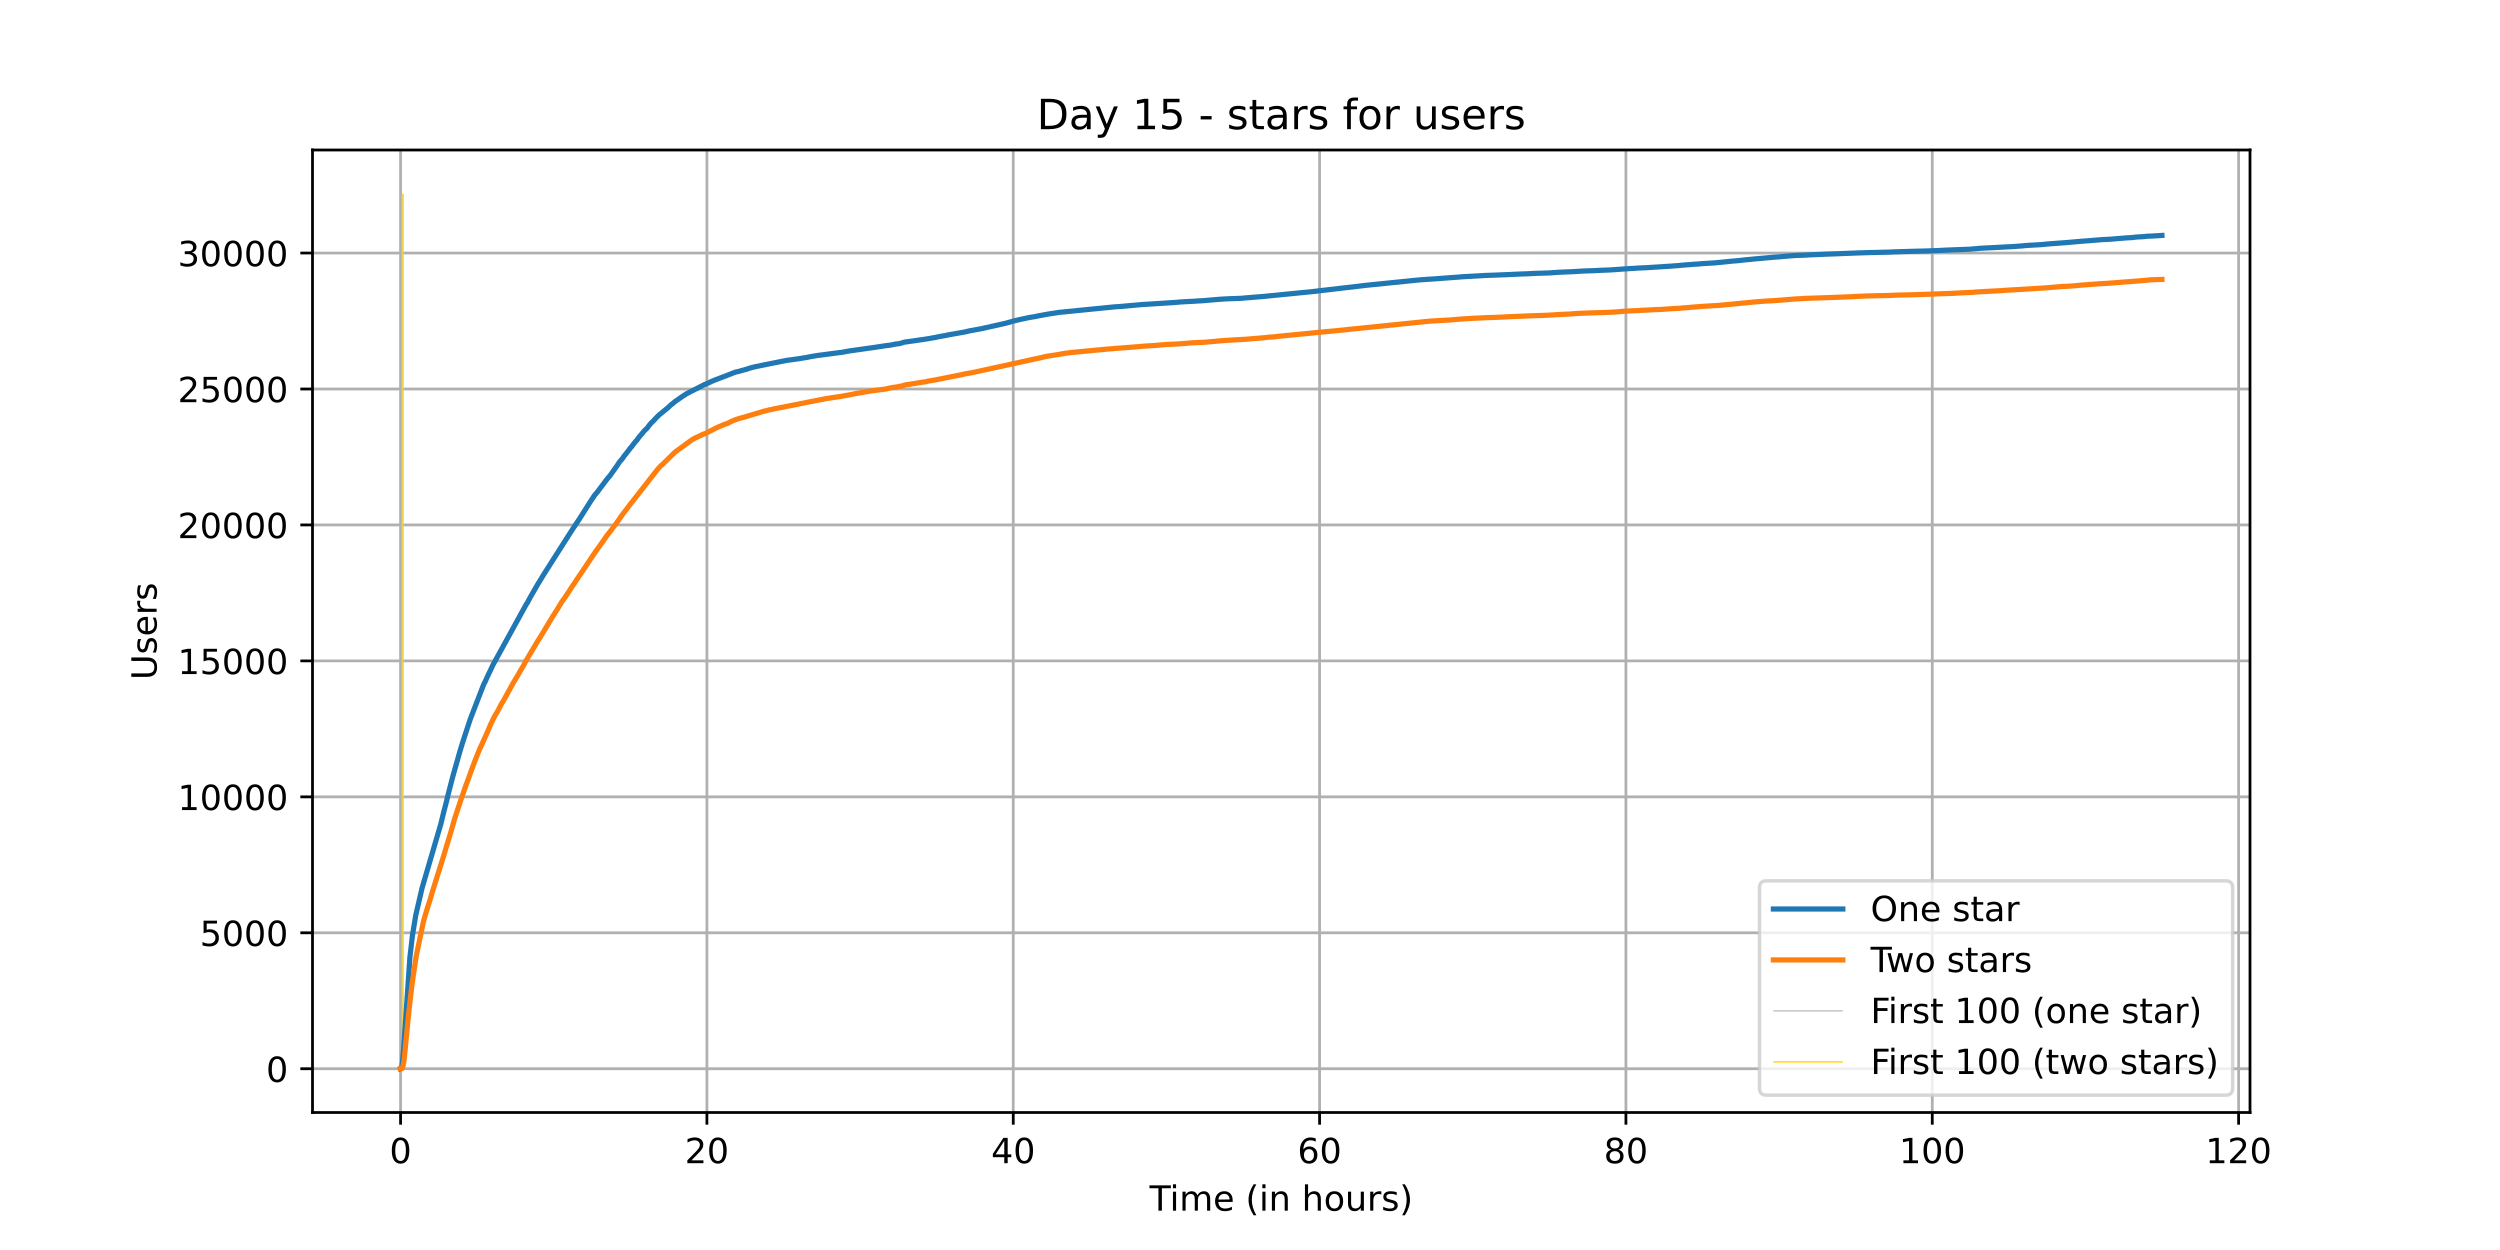 <?xml version="1.0" encoding="utf-8" standalone="no"?>
<!DOCTYPE svg PUBLIC "-//W3C//DTD SVG 1.1//EN"
  "http://www.w3.org/Graphics/SVG/1.1/DTD/svg11.dtd">
<!-- Created with matplotlib (https://matplotlib.org/) -->
<svg height="360pt" version="1.1" viewBox="0 0 720 360" width="720pt" xmlns="http://www.w3.org/2000/svg" xmlns:xlink="http://www.w3.org/1999/xlink">
 <defs>
  <style type="text/css">*{stroke-linecap:butt;stroke-linejoin:round;}</style>
 </defs>
 <g id="figure_1">
  <g id="patch_1">
   <path d="M 0 360 
L 720 360 
L 720 0 
L 0 0 
z
" style="fill:#ffffff;"/>
  </g>
  <g id="axes_1">
   <g id="patch_2">
    <path d="M 90 320.4 
L 648 320.4 
L 648 43.2 
L 90 43.2 
z
" style="fill:#ffffff;"/>
   </g>
   <g id="matplotlib.axis_1">
    <g id="xtick_1">
     <g id="line2d_1">
      <path clip-path="url(#pdad5cabdf6)" d="M 115.364 320.4 
L 115.364 43.2 
" style="fill:none;stroke:#b0b0b0;stroke-linecap:square;stroke-width:0.8;"/>
     </g>
     <g id="line2d_2">
      <defs>
       <path d="M 0 0 
L 0 3.5 
" id="m65b9ed456b" style="stroke:#000000;stroke-width:0.8;"/>
      </defs>
      <g>
       <use style="stroke:#000000;stroke-width:0.8;" x="115.364" xlink:href="#m65b9ed456b" y="320.4"/>
      </g>
     </g>
     <g id="text_1">
      <!-- 0 -->
      <g transform="translate(112.182 334.998)scale(0.1 -0.1)">
       <defs>
        <path d="M 31.781 66.406 
Q 24.172 66.406 20.328 58.906 
Q 16.5 51.422 16.5 36.375 
Q 16.5 21.391 20.328 13.891 
Q 24.172 6.391 31.781 6.391 
Q 39.453 6.391 43.281 13.891 
Q 47.125 21.391 47.125 36.375 
Q 47.125 51.422 43.281 58.906 
Q 39.453 66.406 31.781 66.406 
z
M 31.781 74.219 
Q 44.047 74.219 50.516 64.516 
Q 56.984 54.828 56.984 36.375 
Q 56.984 17.969 50.516 8.266 
Q 44.047 -1.422 31.781 -1.422 
Q 19.531 -1.422 13.062 8.266 
Q 6.594 17.969 6.594 36.375 
Q 6.594 54.828 13.062 64.516 
Q 19.531 74.219 31.781 74.219 
z
" id="DejaVuSans-48"/>
       </defs>
       <use xlink:href="#DejaVuSans-48"/>
      </g>
     </g>
    </g>
    <g id="xtick_2">
     <g id="line2d_3">
      <path clip-path="url(#pdad5cabdf6)" d="M 203.589 320.4 
L 203.589 43.2 
" style="fill:none;stroke:#b0b0b0;stroke-linecap:square;stroke-width:0.8;"/>
     </g>
     <g id="line2d_4">
      <g>
       <use style="stroke:#000000;stroke-width:0.8;" x="203.589" xlink:href="#m65b9ed456b" y="320.4"/>
      </g>
     </g>
     <g id="text_2">
      <!-- 20 -->
      <g transform="translate(197.227 334.998)scale(0.1 -0.1)">
       <defs>
        <path d="M 19.188 8.297 
L 53.609 8.297 
L 53.609 0 
L 7.328 0 
L 7.328 8.297 
Q 12.938 14.109 22.625 23.891 
Q 32.328 33.688 34.812 36.531 
Q 39.547 41.844 41.422 45.531 
Q 43.312 49.219 43.312 52.781 
Q 43.312 58.594 39.234 62.25 
Q 35.156 65.922 28.609 65.922 
Q 23.969 65.922 18.812 64.312 
Q 13.672 62.703 7.812 59.422 
L 7.812 69.391 
Q 13.766 71.781 18.938 73 
Q 24.125 74.219 28.422 74.219 
Q 39.75 74.219 46.484 68.547 
Q 53.219 62.891 53.219 53.422 
Q 53.219 48.922 51.531 44.891 
Q 49.859 40.875 45.406 35.406 
Q 44.188 33.984 37.641 27.219 
Q 31.109 20.453 19.188 8.297 
z
" id="DejaVuSans-50"/>
       </defs>
       <use xlink:href="#DejaVuSans-50"/>
       <use x="63.623" xlink:href="#DejaVuSans-48"/>
      </g>
     </g>
    </g>
    <g id="xtick_3">
     <g id="line2d_5">
      <path clip-path="url(#pdad5cabdf6)" d="M 291.815 320.4 
L 291.815 43.2 
" style="fill:none;stroke:#b0b0b0;stroke-linecap:square;stroke-width:0.8;"/>
     </g>
     <g id="line2d_6">
      <g>
       <use style="stroke:#000000;stroke-width:0.8;" x="291.815" xlink:href="#m65b9ed456b" y="320.4"/>
      </g>
     </g>
     <g id="text_3">
      <!-- 40 -->
      <g transform="translate(285.452 334.998)scale(0.1 -0.1)">
       <defs>
        <path d="M 37.797 64.312 
L 12.891 25.391 
L 37.797 25.391 
z
M 35.203 72.906 
L 47.609 72.906 
L 47.609 25.391 
L 58.016 25.391 
L 58.016 17.188 
L 47.609 17.188 
L 47.609 0 
L 37.797 0 
L 37.797 17.188 
L 4.891 17.188 
L 4.891 26.703 
z
" id="DejaVuSans-52"/>
       </defs>
       <use xlink:href="#DejaVuSans-52"/>
       <use x="63.623" xlink:href="#DejaVuSans-48"/>
      </g>
     </g>
    </g>
    <g id="xtick_4">
     <g id="line2d_7">
      <path clip-path="url(#pdad5cabdf6)" d="M 380.04 320.4 
L 380.04 43.2 
" style="fill:none;stroke:#b0b0b0;stroke-linecap:square;stroke-width:0.8;"/>
     </g>
     <g id="line2d_8">
      <g>
       <use style="stroke:#000000;stroke-width:0.8;" x="380.04" xlink:href="#m65b9ed456b" y="320.4"/>
      </g>
     </g>
     <g id="text_4">
      <!-- 60 -->
      <g transform="translate(373.678 334.998)scale(0.1 -0.1)">
       <defs>
        <path d="M 33.016 40.375 
Q 26.375 40.375 22.484 35.828 
Q 18.609 31.297 18.609 23.391 
Q 18.609 15.531 22.484 10.953 
Q 26.375 6.391 33.016 6.391 
Q 39.656 6.391 43.531 10.953 
Q 47.406 15.531 47.406 23.391 
Q 47.406 31.297 43.531 35.828 
Q 39.656 40.375 33.016 40.375 
z
M 52.594 71.297 
L 52.594 62.312 
Q 48.875 64.062 45.094 64.984 
Q 41.312 65.922 37.594 65.922 
Q 27.828 65.922 22.672 59.328 
Q 17.531 52.734 16.797 39.406 
Q 19.672 43.656 24.016 45.922 
Q 28.375 48.188 33.594 48.188 
Q 44.578 48.188 50.953 41.516 
Q 57.328 34.859 57.328 23.391 
Q 57.328 12.156 50.688 5.359 
Q 44.047 -1.422 33.016 -1.422 
Q 20.359 -1.422 13.672 8.266 
Q 6.984 17.969 6.984 36.375 
Q 6.984 53.656 15.188 63.938 
Q 23.391 74.219 37.203 74.219 
Q 40.922 74.219 44.703 73.484 
Q 48.484 72.75 52.594 71.297 
z
" id="DejaVuSans-54"/>
       </defs>
       <use xlink:href="#DejaVuSans-54"/>
       <use x="63.623" xlink:href="#DejaVuSans-48"/>
      </g>
     </g>
    </g>
    <g id="xtick_5">
     <g id="line2d_9">
      <path clip-path="url(#pdad5cabdf6)" d="M 468.266 320.4 
L 468.266 43.2 
" style="fill:none;stroke:#b0b0b0;stroke-linecap:square;stroke-width:0.8;"/>
     </g>
     <g id="line2d_10">
      <g>
       <use style="stroke:#000000;stroke-width:0.8;" x="468.266" xlink:href="#m65b9ed456b" y="320.4"/>
      </g>
     </g>
     <g id="text_5">
      <!-- 80 -->
      <g transform="translate(461.904 334.998)scale(0.1 -0.1)">
       <defs>
        <path d="M 31.781 34.625 
Q 24.75 34.625 20.719 30.859 
Q 16.703 27.094 16.703 20.516 
Q 16.703 13.922 20.719 10.156 
Q 24.75 6.391 31.781 6.391 
Q 38.812 6.391 42.859 10.172 
Q 46.922 13.969 46.922 20.516 
Q 46.922 27.094 42.891 30.859 
Q 38.875 34.625 31.781 34.625 
z
M 21.922 38.812 
Q 15.578 40.375 12.031 44.719 
Q 8.5 49.078 8.5 55.328 
Q 8.5 64.062 14.719 69.141 
Q 20.953 74.219 31.781 74.219 
Q 42.672 74.219 48.875 69.141 
Q 55.078 64.062 55.078 55.328 
Q 55.078 49.078 51.531 44.719 
Q 48 40.375 41.703 38.812 
Q 48.828 37.156 52.797 32.312 
Q 56.781 27.484 56.781 20.516 
Q 56.781 9.906 50.312 4.234 
Q 43.844 -1.422 31.781 -1.422 
Q 19.734 -1.422 13.25 4.234 
Q 6.781 9.906 6.781 20.516 
Q 6.781 27.484 10.781 32.312 
Q 14.797 37.156 21.922 38.812 
z
M 18.312 54.391 
Q 18.312 48.734 21.844 45.562 
Q 25.391 42.391 31.781 42.391 
Q 38.141 42.391 41.719 45.562 
Q 45.312 48.734 45.312 54.391 
Q 45.312 60.062 41.719 63.234 
Q 38.141 66.406 31.781 66.406 
Q 25.391 66.406 21.844 63.234 
Q 18.312 60.062 18.312 54.391 
z
" id="DejaVuSans-56"/>
       </defs>
       <use xlink:href="#DejaVuSans-56"/>
       <use x="63.623" xlink:href="#DejaVuSans-48"/>
      </g>
     </g>
    </g>
    <g id="xtick_6">
     <g id="line2d_11">
      <path clip-path="url(#pdad5cabdf6)" d="M 556.492 320.4 
L 556.492 43.2 
" style="fill:none;stroke:#b0b0b0;stroke-linecap:square;stroke-width:0.8;"/>
     </g>
     <g id="line2d_12">
      <g>
       <use style="stroke:#000000;stroke-width:0.8;" x="556.492" xlink:href="#m65b9ed456b" y="320.4"/>
      </g>
     </g>
     <g id="text_6">
      <!-- 100 -->
      <g transform="translate(546.948 334.998)scale(0.1 -0.1)">
       <defs>
        <path d="M 12.406 8.297 
L 28.516 8.297 
L 28.516 63.922 
L 10.984 60.406 
L 10.984 69.391 
L 28.422 72.906 
L 38.281 72.906 
L 38.281 8.297 
L 54.391 8.297 
L 54.391 0 
L 12.406 0 
z
" id="DejaVuSans-49"/>
       </defs>
       <use xlink:href="#DejaVuSans-49"/>
       <use x="63.623" xlink:href="#DejaVuSans-48"/>
       <use x="127.246" xlink:href="#DejaVuSans-48"/>
      </g>
     </g>
    </g>
    <g id="xtick_7">
     <g id="line2d_13">
      <path clip-path="url(#pdad5cabdf6)" d="M 644.717 320.4 
L 644.717 43.2 
" style="fill:none;stroke:#b0b0b0;stroke-linecap:square;stroke-width:0.8;"/>
     </g>
     <g id="line2d_14">
      <g>
       <use style="stroke:#000000;stroke-width:0.8;" x="644.717" xlink:href="#m65b9ed456b" y="320.4"/>
      </g>
     </g>
     <g id="text_7">
      <!-- 120 -->
      <g transform="translate(635.174 334.998)scale(0.1 -0.1)">
       <use xlink:href="#DejaVuSans-49"/>
       <use x="63.623" xlink:href="#DejaVuSans-50"/>
       <use x="127.246" xlink:href="#DejaVuSans-48"/>
      </g>
     </g>
    </g>
    <g id="text_8">
     <!-- Time (in hours) -->
     <g transform="translate(331.072 348.677)scale(0.1 -0.1)">
      <defs>
       <path d="M -0.297 72.906 
L 61.375 72.906 
L 61.375 64.594 
L 35.5 64.594 
L 35.5 0 
L 25.594 0 
L 25.594 64.594 
L -0.297 64.594 
z
" id="DejaVuSans-84"/>
       <path d="M 9.422 54.688 
L 18.406 54.688 
L 18.406 0 
L 9.422 0 
z
M 9.422 75.984 
L 18.406 75.984 
L 18.406 64.594 
L 9.422 64.594 
z
" id="DejaVuSans-105"/>
       <path d="M 52 44.188 
Q 55.375 50.25 60.062 53.125 
Q 64.75 56 71.094 56 
Q 79.641 56 84.281 50.016 
Q 88.922 44.047 88.922 33.016 
L 88.922 0 
L 79.891 0 
L 79.891 32.719 
Q 79.891 40.578 77.094 44.375 
Q 74.312 48.188 68.609 48.188 
Q 61.625 48.188 57.562 43.547 
Q 53.516 38.922 53.516 30.906 
L 53.516 0 
L 44.484 0 
L 44.484 32.719 
Q 44.484 40.625 41.703 44.406 
Q 38.922 48.188 33.109 48.188 
Q 26.219 48.188 22.156 43.531 
Q 18.109 38.875 18.109 30.906 
L 18.109 0 
L 9.078 0 
L 9.078 54.688 
L 18.109 54.688 
L 18.109 46.188 
Q 21.188 51.219 25.484 53.609 
Q 29.781 56 35.688 56 
Q 41.656 56 45.828 52.969 
Q 50 49.953 52 44.188 
z
" id="DejaVuSans-109"/>
       <path d="M 56.203 29.594 
L 56.203 25.203 
L 14.891 25.203 
Q 15.484 15.922 20.484 11.062 
Q 25.484 6.203 34.422 6.203 
Q 39.594 6.203 44.453 7.469 
Q 49.312 8.734 54.109 11.281 
L 54.109 2.781 
Q 49.266 0.734 44.188 -0.344 
Q 39.109 -1.422 33.891 -1.422 
Q 20.797 -1.422 13.156 6.188 
Q 5.516 13.812 5.516 26.812 
Q 5.516 40.234 12.766 48.109 
Q 20.016 56 32.328 56 
Q 43.359 56 49.781 48.891 
Q 56.203 41.797 56.203 29.594 
z
M 47.219 32.234 
Q 47.125 39.594 43.094 43.984 
Q 39.062 48.391 32.422 48.391 
Q 24.906 48.391 20.391 44.141 
Q 15.875 39.891 15.188 32.172 
z
" id="DejaVuSans-101"/>
       <path id="DejaVuSans-32"/>
       <path d="M 31 75.875 
Q 24.469 64.656 21.281 53.656 
Q 18.109 42.672 18.109 31.391 
Q 18.109 20.125 21.312 9.062 
Q 24.516 -2 31 -13.188 
L 23.188 -13.188 
Q 15.875 -1.703 12.234 9.375 
Q 8.594 20.453 8.594 31.391 
Q 8.594 42.281 12.203 53.312 
Q 15.828 64.359 23.188 75.875 
z
" id="DejaVuSans-40"/>
       <path d="M 54.891 33.016 
L 54.891 0 
L 45.906 0 
L 45.906 32.719 
Q 45.906 40.484 42.875 44.328 
Q 39.844 48.188 33.797 48.188 
Q 26.516 48.188 22.312 43.547 
Q 18.109 38.922 18.109 30.906 
L 18.109 0 
L 9.078 0 
L 9.078 54.688 
L 18.109 54.688 
L 18.109 46.188 
Q 21.344 51.125 25.703 53.562 
Q 30.078 56 35.797 56 
Q 45.219 56 50.047 50.172 
Q 54.891 44.344 54.891 33.016 
z
" id="DejaVuSans-110"/>
       <path d="M 54.891 33.016 
L 54.891 0 
L 45.906 0 
L 45.906 32.719 
Q 45.906 40.484 42.875 44.328 
Q 39.844 48.188 33.797 48.188 
Q 26.516 48.188 22.312 43.547 
Q 18.109 38.922 18.109 30.906 
L 18.109 0 
L 9.078 0 
L 9.078 75.984 
L 18.109 75.984 
L 18.109 46.188 
Q 21.344 51.125 25.703 53.562 
Q 30.078 56 35.797 56 
Q 45.219 56 50.047 50.172 
Q 54.891 44.344 54.891 33.016 
z
" id="DejaVuSans-104"/>
       <path d="M 30.609 48.391 
Q 23.391 48.391 19.188 42.75 
Q 14.984 37.109 14.984 27.297 
Q 14.984 17.484 19.156 11.844 
Q 23.344 6.203 30.609 6.203 
Q 37.797 6.203 41.984 11.859 
Q 46.188 17.531 46.188 27.297 
Q 46.188 37.016 41.984 42.703 
Q 37.797 48.391 30.609 48.391 
z
M 30.609 56 
Q 42.328 56 49.016 48.375 
Q 55.719 40.766 55.719 27.297 
Q 55.719 13.875 49.016 6.219 
Q 42.328 -1.422 30.609 -1.422 
Q 18.844 -1.422 12.172 6.219 
Q 5.516 13.875 5.516 27.297 
Q 5.516 40.766 12.172 48.375 
Q 18.844 56 30.609 56 
z
" id="DejaVuSans-111"/>
       <path d="M 8.5 21.578 
L 8.5 54.688 
L 17.484 54.688 
L 17.484 21.922 
Q 17.484 14.156 20.5 10.266 
Q 23.531 6.391 29.594 6.391 
Q 36.859 6.391 41.078 11.031 
Q 45.312 15.672 45.312 23.688 
L 45.312 54.688 
L 54.297 54.688 
L 54.297 0 
L 45.312 0 
L 45.312 8.406 
Q 42.047 3.422 37.719 1 
Q 33.406 -1.422 27.688 -1.422 
Q 18.266 -1.422 13.375 4.438 
Q 8.5 10.297 8.5 21.578 
z
M 31.109 56 
z
" id="DejaVuSans-117"/>
       <path d="M 41.109 46.297 
Q 39.594 47.172 37.812 47.578 
Q 36.031 48 33.891 48 
Q 26.266 48 22.188 43.047 
Q 18.109 38.094 18.109 28.812 
L 18.109 0 
L 9.078 0 
L 9.078 54.688 
L 18.109 54.688 
L 18.109 46.188 
Q 20.953 51.172 25.484 53.578 
Q 30.031 56 36.531 56 
Q 37.453 56 38.578 55.875 
Q 39.703 55.766 41.062 55.516 
z
" id="DejaVuSans-114"/>
       <path d="M 44.281 53.078 
L 44.281 44.578 
Q 40.484 46.531 36.375 47.5 
Q 32.281 48.484 27.875 48.484 
Q 21.188 48.484 17.844 46.438 
Q 14.5 44.391 14.5 40.281 
Q 14.5 37.156 16.891 35.375 
Q 19.281 33.594 26.516 31.984 
L 29.594 31.297 
Q 39.156 29.25 43.188 25.516 
Q 47.219 21.781 47.219 15.094 
Q 47.219 7.469 41.188 3.016 
Q 35.156 -1.422 24.609 -1.422 
Q 20.219 -1.422 15.453 -0.562 
Q 10.688 0.297 5.422 2 
L 5.422 11.281 
Q 10.406 8.688 15.234 7.391 
Q 20.062 6.109 24.812 6.109 
Q 31.156 6.109 34.562 8.281 
Q 37.984 10.453 37.984 14.406 
Q 37.984 18.062 35.516 20.016 
Q 33.062 21.969 24.703 23.781 
L 21.578 24.516 
Q 13.234 26.266 9.516 29.906 
Q 5.812 33.547 5.812 39.891 
Q 5.812 47.609 11.281 51.797 
Q 16.75 56 26.812 56 
Q 31.781 56 36.172 55.266 
Q 40.578 54.547 44.281 53.078 
z
" id="DejaVuSans-115"/>
       <path d="M 8.016 75.875 
L 15.828 75.875 
Q 23.141 64.359 26.781 53.312 
Q 30.422 42.281 30.422 31.391 
Q 30.422 20.453 26.781 9.375 
Q 23.141 -1.703 15.828 -13.188 
L 8.016 -13.188 
Q 14.5 -2 17.703 9.062 
Q 20.906 20.125 20.906 31.391 
Q 20.906 42.672 17.703 53.656 
Q 14.5 64.656 8.016 75.875 
z
" id="DejaVuSans-41"/>
      </defs>
      <use xlink:href="#DejaVuSans-84"/>
      <use x="57.959" xlink:href="#DejaVuSans-105"/>
      <use x="85.742" xlink:href="#DejaVuSans-109"/>
      <use x="183.154" xlink:href="#DejaVuSans-101"/>
      <use x="244.678" xlink:href="#DejaVuSans-32"/>
      <use x="276.465" xlink:href="#DejaVuSans-40"/>
      <use x="315.479" xlink:href="#DejaVuSans-105"/>
      <use x="343.262" xlink:href="#DejaVuSans-110"/>
      <use x="406.641" xlink:href="#DejaVuSans-32"/>
      <use x="438.428" xlink:href="#DejaVuSans-104"/>
      <use x="501.807" xlink:href="#DejaVuSans-111"/>
      <use x="562.988" xlink:href="#DejaVuSans-117"/>
      <use x="626.367" xlink:href="#DejaVuSans-114"/>
      <use x="667.48" xlink:href="#DejaVuSans-115"/>
      <use x="719.58" xlink:href="#DejaVuSans-41"/>
     </g>
    </g>
   </g>
   <g id="matplotlib.axis_2">
    <g id="ytick_1">
     <g id="line2d_15">
      <path clip-path="url(#pdad5cabdf6)" d="M 90 307.8 
L 648 307.8 
" style="fill:none;stroke:#b0b0b0;stroke-linecap:square;stroke-width:0.8;"/>
     </g>
     <g id="line2d_16">
      <defs>
       <path d="M 0 0 
L -3.5 0 
" id="mdea1d3a7a8" style="stroke:#000000;stroke-width:0.8;"/>
      </defs>
      <g>
       <use style="stroke:#000000;stroke-width:0.8;" x="90" xlink:href="#mdea1d3a7a8" y="307.8"/>
      </g>
     </g>
     <g id="text_9">
      <!-- 0 -->
      <g transform="translate(76.638 311.599)scale(0.1 -0.1)">
       <use xlink:href="#DejaVuSans-48"/>
      </g>
     </g>
    </g>
    <g id="ytick_2">
     <g id="line2d_17">
      <path clip-path="url(#pdad5cabdf6)" d="M 90 268.646 
L 648 268.646 
" style="fill:none;stroke:#b0b0b0;stroke-linecap:square;stroke-width:0.8;"/>
     </g>
     <g id="line2d_18">
      <g>
       <use style="stroke:#000000;stroke-width:0.8;" x="90" xlink:href="#mdea1d3a7a8" y="268.646"/>
      </g>
     </g>
     <g id="text_10">
      <!-- 5000 -->
      <g transform="translate(57.55 272.445)scale(0.1 -0.1)">
       <defs>
        <path d="M 10.797 72.906 
L 49.516 72.906 
L 49.516 64.594 
L 19.828 64.594 
L 19.828 46.734 
Q 21.969 47.469 24.109 47.828 
Q 26.266 48.188 28.422 48.188 
Q 40.625 48.188 47.75 41.5 
Q 54.891 34.812 54.891 23.391 
Q 54.891 11.625 47.562 5.094 
Q 40.234 -1.422 26.906 -1.422 
Q 22.312 -1.422 17.547 -0.641 
Q 12.797 0.141 7.719 1.703 
L 7.719 11.625 
Q 12.109 9.234 16.797 8.062 
Q 21.484 6.891 26.703 6.891 
Q 35.156 6.891 40.078 11.328 
Q 45.016 15.766 45.016 23.391 
Q 45.016 31 40.078 35.438 
Q 35.156 39.891 26.703 39.891 
Q 22.75 39.891 18.812 39.016 
Q 14.891 38.141 10.797 36.281 
z
" id="DejaVuSans-53"/>
       </defs>
       <use xlink:href="#DejaVuSans-53"/>
       <use x="63.623" xlink:href="#DejaVuSans-48"/>
       <use x="127.246" xlink:href="#DejaVuSans-48"/>
       <use x="190.869" xlink:href="#DejaVuSans-48"/>
      </g>
     </g>
    </g>
    <g id="ytick_3">
     <g id="line2d_19">
      <path clip-path="url(#pdad5cabdf6)" d="M 90 229.491 
L 648 229.491 
" style="fill:none;stroke:#b0b0b0;stroke-linecap:square;stroke-width:0.8;"/>
     </g>
     <g id="line2d_20">
      <g>
       <use style="stroke:#000000;stroke-width:0.8;" x="90" xlink:href="#mdea1d3a7a8" y="229.491"/>
      </g>
     </g>
     <g id="text_11">
      <!-- 10000 -->
      <g transform="translate(51.188 233.291)scale(0.1 -0.1)">
       <use xlink:href="#DejaVuSans-49"/>
       <use x="63.623" xlink:href="#DejaVuSans-48"/>
       <use x="127.246" xlink:href="#DejaVuSans-48"/>
       <use x="190.869" xlink:href="#DejaVuSans-48"/>
       <use x="254.492" xlink:href="#DejaVuSans-48"/>
      </g>
     </g>
    </g>
    <g id="ytick_4">
     <g id="line2d_21">
      <path clip-path="url(#pdad5cabdf6)" d="M 90 190.337 
L 648 190.337 
" style="fill:none;stroke:#b0b0b0;stroke-linecap:square;stroke-width:0.8;"/>
     </g>
     <g id="line2d_22">
      <g>
       <use style="stroke:#000000;stroke-width:0.8;" x="90" xlink:href="#mdea1d3a7a8" y="190.337"/>
      </g>
     </g>
     <g id="text_12">
      <!-- 15000 -->
      <g transform="translate(51.188 194.136)scale(0.1 -0.1)">
       <use xlink:href="#DejaVuSans-49"/>
       <use x="63.623" xlink:href="#DejaVuSans-53"/>
       <use x="127.246" xlink:href="#DejaVuSans-48"/>
       <use x="190.869" xlink:href="#DejaVuSans-48"/>
       <use x="254.492" xlink:href="#DejaVuSans-48"/>
      </g>
     </g>
    </g>
    <g id="ytick_5">
     <g id="line2d_23">
      <path clip-path="url(#pdad5cabdf6)" d="M 90 151.183 
L 648 151.183 
" style="fill:none;stroke:#b0b0b0;stroke-linecap:square;stroke-width:0.8;"/>
     </g>
     <g id="line2d_24">
      <g>
       <use style="stroke:#000000;stroke-width:0.8;" x="90" xlink:href="#mdea1d3a7a8" y="151.183"/>
      </g>
     </g>
     <g id="text_13">
      <!-- 20000 -->
      <g transform="translate(51.188 154.982)scale(0.1 -0.1)">
       <use xlink:href="#DejaVuSans-50"/>
       <use x="63.623" xlink:href="#DejaVuSans-48"/>
       <use x="127.246" xlink:href="#DejaVuSans-48"/>
       <use x="190.869" xlink:href="#DejaVuSans-48"/>
       <use x="254.492" xlink:href="#DejaVuSans-48"/>
      </g>
     </g>
    </g>
    <g id="ytick_6">
     <g id="line2d_25">
      <path clip-path="url(#pdad5cabdf6)" d="M 90 112.029 
L 648 112.029 
" style="fill:none;stroke:#b0b0b0;stroke-linecap:square;stroke-width:0.8;"/>
     </g>
     <g id="line2d_26">
      <g>
       <use style="stroke:#000000;stroke-width:0.8;" x="90" xlink:href="#mdea1d3a7a8" y="112.029"/>
      </g>
     </g>
     <g id="text_14">
      <!-- 25000 -->
      <g transform="translate(51.188 115.828)scale(0.1 -0.1)">
       <use xlink:href="#DejaVuSans-50"/>
       <use x="63.623" xlink:href="#DejaVuSans-53"/>
       <use x="127.246" xlink:href="#DejaVuSans-48"/>
       <use x="190.869" xlink:href="#DejaVuSans-48"/>
       <use x="254.492" xlink:href="#DejaVuSans-48"/>
      </g>
     </g>
    </g>
    <g id="ytick_7">
     <g id="line2d_27">
      <path clip-path="url(#pdad5cabdf6)" d="M 90 72.874 
L 648 72.874 
" style="fill:none;stroke:#b0b0b0;stroke-linecap:square;stroke-width:0.8;"/>
     </g>
     <g id="line2d_28">
      <g>
       <use style="stroke:#000000;stroke-width:0.8;" x="90" xlink:href="#mdea1d3a7a8" y="72.874"/>
      </g>
     </g>
     <g id="text_15">
      <!-- 30000 -->
      <g transform="translate(51.188 76.674)scale(0.1 -0.1)">
       <defs>
        <path d="M 40.578 39.312 
Q 47.656 37.797 51.625 33 
Q 55.609 28.219 55.609 21.188 
Q 55.609 10.406 48.188 4.484 
Q 40.766 -1.422 27.094 -1.422 
Q 22.516 -1.422 17.656 -0.516 
Q 12.797 0.391 7.625 2.203 
L 7.625 11.719 
Q 11.719 9.328 16.594 8.109 
Q 21.484 6.891 26.812 6.891 
Q 36.078 6.891 40.938 10.547 
Q 45.797 14.203 45.797 21.188 
Q 45.797 27.641 41.281 31.266 
Q 36.766 34.906 28.719 34.906 
L 20.219 34.906 
L 20.219 43.016 
L 29.109 43.016 
Q 36.375 43.016 40.234 45.922 
Q 44.094 48.828 44.094 54.297 
Q 44.094 59.906 40.109 62.906 
Q 36.141 65.922 28.719 65.922 
Q 24.656 65.922 20.016 65.031 
Q 15.375 64.156 9.812 62.312 
L 9.812 71.094 
Q 15.438 72.656 20.344 73.438 
Q 25.25 74.219 29.594 74.219 
Q 40.828 74.219 47.359 69.109 
Q 53.906 64.016 53.906 55.328 
Q 53.906 49.266 50.438 45.094 
Q 46.969 40.922 40.578 39.312 
z
" id="DejaVuSans-51"/>
       </defs>
       <use xlink:href="#DejaVuSans-51"/>
       <use x="63.623" xlink:href="#DejaVuSans-48"/>
       <use x="127.246" xlink:href="#DejaVuSans-48"/>
       <use x="190.869" xlink:href="#DejaVuSans-48"/>
       <use x="254.492" xlink:href="#DejaVuSans-48"/>
      </g>
     </g>
    </g>
    <g id="text_16">
     <!-- Users -->
     <g transform="translate(45.108 195.801)rotate(-90)scale(0.1 -0.1)">
      <defs>
       <path d="M 8.688 72.906 
L 18.609 72.906 
L 18.609 28.609 
Q 18.609 16.891 22.844 11.734 
Q 27.094 6.594 36.625 6.594 
Q 46.094 6.594 50.344 11.734 
Q 54.594 16.891 54.594 28.609 
L 54.594 72.906 
L 64.5 72.906 
L 64.5 27.391 
Q 64.5 13.141 57.438 5.859 
Q 50.391 -1.422 36.625 -1.422 
Q 22.797 -1.422 15.734 5.859 
Q 8.688 13.141 8.688 27.391 
z
" id="DejaVuSans-85"/>
      </defs>
      <use xlink:href="#DejaVuSans-85"/>
      <use x="73.193" xlink:href="#DejaVuSans-115"/>
      <use x="125.293" xlink:href="#DejaVuSans-101"/>
      <use x="186.816" xlink:href="#DejaVuSans-114"/>
      <use x="227.93" xlink:href="#DejaVuSans-115"/>
     </g>
    </g>
   </g>
   <g id="LineCollection_1">
    <path clip-path="url(#pdad5cabdf6)" d="M 115.794 307.8 
L 115.794 55.8 
" style="fill:none;stroke:#c0c0c0;stroke-width:0.4;"/>
   </g>
   <g id="LineCollection_2">
    <path clip-path="url(#pdad5cabdf6)" d="M 116.084 307.8 
L 116.084 55.8 
" style="fill:none;stroke:#ffd700;stroke-width:0.4;"/>
   </g>
   <g id="line2d_29">
    <path clip-path="url(#pdad5cabdf6)" d="M 115.364 307.8 
L 115.573 307.737 
L 115.72 307.33 
L 115.938 305.85 
L 116.23 302.271 
L 118.052 275.748 
L 118.78 269.444 
L 119.727 263.642 
L 121.549 255.772 
L 126.948 237.338 
L 127.823 233.759 
L 128.626 230.674 
L 128.991 229.1 
L 130.38 223.728 
L 132.494 216.257 
L 133.298 213.626 
L 135.412 207.197 
L 136.577 204.151 
L 139.346 197.009 
L 139.783 196.21 
L 140.22 195.184 
L 140.949 193.665 
L 141.605 192.287 
L 141.896 191.629 
L 151.514 174.127 
L 151.878 173.61 
L 152.679 172.076 
L 155.084 167.902 
L 155.303 167.596 
L 156.54 165.537 
L 163.608 154.425 
L 164.046 153.744 
L 165.212 151.943 
L 166.887 149.429 
L 170.093 144.37 
L 171.186 142.718 
L 172.133 141.582 
L 173.008 140.4 
L 174.902 137.894 
L 175.632 137.064 
L 177.599 134.276 
L 177.891 133.853 
L 178.401 133.055 
L 178.911 132.491 
L 179.348 131.95 
L 179.494 131.731 
L 179.859 131.183 
L 180.151 130.862 
L 181.681 128.865 
L 181.973 128.599 
L 182.337 128.027 
L 183.212 126.962 
L 183.357 126.868 
L 183.867 126.109 
L 185.617 124.018 
L 186.346 123.336 
L 186.929 122.553 
L 187.294 122.099 
L 187.658 121.7 
L 188.242 121.152 
L 188.897 120.423 
L 189.189 120.118 
L 189.846 119.491 
L 191.812 117.878 
L 192.104 117.628 
L 192.396 117.408 
L 193.125 116.688 
L 193.854 116.124 
L 194.364 115.686 
L 196.477 114.213 
L 196.697 114.065 
L 197.79 113.36 
L 202.964 110.721 
L 203.328 110.58 
L 204.349 110.141 
L 204.86 109.875 
L 205.297 109.695 
L 205.881 109.444 
L 207.994 108.646 
L 208.285 108.528 
L 208.576 108.426 
L 211.711 107.197 
L 212.658 106.986 
L 214.407 106.5 
L 215.208 106.273 
L 216.009 105.991 
L 217.612 105.584 
L 226.501 103.798 
L 230.07 103.313 
L 230.872 103.172 
L 232.62 102.89 
L 233.131 102.765 
L 233.787 102.655 
L 235.608 102.35 
L 236.774 102.209 
L 241.073 101.637 
L 241.437 101.59 
L 242.384 101.481 
L 243.695 101.238 
L 244.57 101.073 
L 248.067 100.588 
L 248.65 100.502 
L 251.928 100.04 
L 252.657 99.922 
L 255.353 99.523 
L 256.373 99.413 
L 257.321 99.217 
L 257.832 99.1 
L 258.779 98.998 
L 259.289 98.896 
L 260.604 98.505 
L 261.114 98.45 
L 264.173 98.019 
L 264.829 97.91 
L 265.704 97.8 
L 267.598 97.495 
L 268.326 97.369 
L 269.711 97.119 
L 270.294 96.978 
L 271.679 96.727 
L 272.043 96.68 
L 273.063 96.461 
L 275.613 96.007 
L 276.123 95.921 
L 276.56 95.834 
L 277.217 95.725 
L 278.311 95.513 
L 279.041 95.318 
L 281.954 94.785 
L 282.538 94.683 
L 289.756 93.07 
L 290.048 92.976 
L 292.599 92.271 
L 293.11 92.177 
L 293.474 92.076 
L 294.421 91.872 
L 295.224 91.715 
L 295.588 91.621 
L 296.463 91.441 
L 298.285 91.144 
L 298.868 91.003 
L 302.075 90.416 
L 304.407 90.063 
L 305.062 89.961 
L 320.95 88.379 
L 322.625 88.27 
L 329.182 87.683 
L 331.151 87.573 
L 333.628 87.416 
L 335.303 87.307 
L 337.856 87.142 
L 339.098 87.048 
L 339.607 86.993 
L 341.94 86.852 
L 343.91 86.758 
L 344.275 86.719 
L 346.314 86.61 
L 351.123 86.203 
L 352.798 86.093 
L 354.475 86.022 
L 357.463 85.913 
L 358.41 85.819 
L 362.198 85.513 
L 363.583 85.404 
L 378.447 83.932 
L 379.177 83.845 
L 379.541 83.791 
L 392.586 82.271 
L 393.169 82.193 
L 408.844 80.603 
L 410.301 80.509 
L 410.81 80.455 
L 412.778 80.345 
L 416.056 80.094 
L 417.441 80 
L 417.878 79.961 
L 419.335 79.852 
L 420.064 79.805 
L 421.303 79.695 
L 423.342 79.585 
L 425.382 79.476 
L 427.714 79.335 
L 430.847 79.225 
L 432.522 79.155 
L 435.291 79.045 
L 436.02 78.998 
L 438.642 78.888 
L 440.027 78.849 
L 441.775 78.74 
L 443.16 78.701 
L 446.365 78.599 
L 447.093 78.544 
L 448.551 78.434 
L 450.372 78.348 
L 453.068 78.239 
L 455.69 78.066 
L 458.969 77.957 
L 460.936 77.855 
L 463.707 77.745 
L 466.694 77.534 
L 468.224 77.432 
L 469.026 77.369 
L 470.92 77.275 
L 471.43 77.213 
L 474.052 77.103 
L 476.53 76.946 
L 478.278 76.837 
L 480.902 76.665 
L 482.431 76.555 
L 483.16 76.508 
L 484.18 76.398 
L 487.97 76.101 
L 489.573 75.999 
L 490.082 75.944 
L 491.759 75.834 
L 493.945 75.701 
L 497.591 75.341 
L 498.611 75.231 
L 499.923 75.122 
L 500.726 75.051 
L 501.745 74.942 
L 502.839 74.816 
L 504.078 74.707 
L 505.1 74.597 
L 510.93 74.073 
L 512.462 73.971 
L 513.484 73.861 
L 517.128 73.571 
L 520.116 73.47 
L 520.845 73.415 
L 523.614 73.305 
L 525.51 73.211 
L 528.715 73.101 
L 530.392 73.031 
L 533.16 72.921 
L 534.762 72.859 
L 538.261 72.749 
L 539.572 72.718 
L 544.091 72.608 
L 545.913 72.522 
L 549.701 72.412 
L 551.085 72.373 
L 555.166 72.271 
L 555.748 72.248 
L 558.445 72.138 
L 560.338 72.044 
L 563.034 71.935 
L 564.637 71.872 
L 567.334 71.77 
L 568.209 71.692 
L 569.374 71.598 
L 569.884 71.535 
L 571.778 71.426 
L 572.435 71.394 
L 574.765 71.285 
L 577.024 71.152 
L 579.282 71.042 
L 582.269 70.831 
L 583.217 70.737 
L 583.654 70.697 
L 585.475 70.588 
L 587.516 70.478 
L 588.682 70.369 
L 589.629 70.275 
L 593.129 70.008 
L 594.731 69.899 
L 599.831 69.452 
L 601.362 69.343 
L 605.369 69.014 
L 607.627 68.904 
L 612.218 68.52 
L 614.039 68.426 
L 614.331 68.379 
L 615.278 68.27 
L 617.464 68.145 
L 618.266 68.035 
L 619.796 67.98 
L 621.545 67.878 
L 622.346 67.816 
L 622.636 67.8 
L 622.636 67.8 
" style="fill:none;stroke:#1f77b4;stroke-linecap:square;stroke-width:1.5;"/>
   </g>
   <g id="line2d_30">
    <path clip-path="url(#pdad5cabdf6)" d="M 115.364 307.8 
L 115.72 307.777 
L 116.012 307.189 
L 116.376 305.341 
L 117.76 291.332 
L 118.634 283.642 
L 119.873 275.341 
L 121.987 265.231 
L 123.152 261.316 
L 123.881 259.084 
L 124.538 256.782 
L 127.751 246.571 
L 128.116 245.325 
L 129.795 239.805 
L 130.891 235.921 
L 132.859 229.985 
L 134.245 225.999 
L 134.828 224.456 
L 135.849 221.621 
L 136.723 219.28 
L 137.888 216.351 
L 138.18 215.678 
L 140.148 211.347 
L 140.803 209.828 
L 141.313 208.614 
L 142.187 206.798 
L 142.696 205.85 
L 143.207 205.036 
L 144.445 202.686 
L 144.956 201.856 
L 147.871 196.586 
L 148.818 194.981 
L 149.4 194.033 
L 149.838 193.211 
L 150.202 192.647 
L 150.639 191.903 
L 150.785 191.676 
L 151.368 190.509 
L 155.084 184.26 
L 155.229 184.104 
L 159.31 177.33 
L 159.528 177.048 
L 159.82 176.539 
L 160.475 175.529 
L 161.422 173.955 
L 161.933 173.141 
L 162.297 172.671 
L 163.682 170.611 
L 164.337 169.578 
L 171.55 158.826 
L 173.008 156.813 
L 173.518 156.077 
L 174.319 154.95 
L 174.611 154.472 
L 175.34 153.548 
L 175.995 152.733 
L 176.287 152.35 
L 176.87 151.543 
L 177.308 150.979 
L 179.276 148.184 
L 180.66 146.383 
L 180.952 145.968 
L 189.189 135.419 
L 189.554 134.981 
L 190.355 134.119 
L 190.647 133.877 
L 190.939 133.618 
L 192.178 132.412 
L 192.396 132.177 
L 192.687 131.896 
L 194.437 130.188 
L 199.248 126.68 
L 199.685 126.437 
L 200.121 126.187 
L 201.652 125.482 
L 202.089 125.239 
L 202.891 124.926 
L 203.256 124.816 
L 204.422 124.19 
L 205.006 123.908 
L 205.297 123.759 
L 206.39 123.18 
L 207.338 122.788 
L 208.285 122.373 
L 209.014 122.091 
L 209.525 121.935 
L 210.472 121.449 
L 210.836 121.277 
L 211.201 121.12 
L 211.419 121.042 
L 211.711 120.901 
L 212.73 120.572 
L 213.022 120.478 
L 213.386 120.376 
L 214.187 120.181 
L 220.09 118.403 
L 220.964 118.207 
L 221.619 118.027 
L 222.275 117.933 
L 223.004 117.73 
L 223.587 117.628 
L 228.759 116.61 
L 229.269 116.524 
L 229.706 116.445 
L 230.508 116.249 
L 236.045 115.169 
L 236.483 115.075 
L 236.92 115.004 
L 237.94 114.785 
L 240.562 114.401 
L 241.291 114.284 
L 242.092 114.174 
L 245.517 113.556 
L 246.391 113.36 
L 247.12 113.235 
L 247.776 113.133 
L 250.835 112.592 
L 255.135 112.029 
L 256.518 111.692 
L 258.488 111.394 
L 258.925 111.285 
L 259.508 111.206 
L 260.166 111.034 
L 260.676 110.854 
L 263.226 110.478 
L 264.027 110.337 
L 265.776 110.063 
L 266.432 109.969 
L 266.797 109.906 
L 267.087 109.797 
L 267.452 109.742 
L 269.273 109.437 
L 277.071 107.886 
L 277.8 107.714 
L 278.166 107.636 
L 279.914 107.338 
L 300.253 102.898 
L 301.491 102.608 
L 303.314 102.326 
L 304.041 102.217 
L 306.738 101.755 
L 307.613 101.661 
L 308.123 101.559 
L 317.453 100.674 
L 318.472 100.572 
L 318.982 100.525 
L 320.44 100.431 
L 321.022 100.353 
L 322.553 100.251 
L 323.354 100.188 
L 326.778 99.922 
L 328.163 99.813 
L 328.672 99.75 
L 331.078 99.593 
L 332.9 99.484 
L 333.846 99.382 
L 335.158 99.28 
L 335.96 99.21 
L 338.44 99.1 
L 341.066 98.928 
L 342.304 98.818 
L 343.108 98.748 
L 345.148 98.638 
L 346.751 98.575 
L 347.917 98.481 
L 348.428 98.426 
L 349.739 98.325 
L 350.686 98.231 
L 351.925 98.121 
L 354.547 97.941 
L 356.588 97.831 
L 358.774 97.706 
L 360.086 97.604 
L 360.523 97.557 
L 361.906 97.455 
L 362.854 97.361 
L 364.166 97.26 
L 365.331 97.111 
L 367.153 97.001 
L 367.809 96.892 
L 377.574 95.944 
L 378.593 95.834 
L 387.336 94.997 
L 388.283 94.887 
L 388.793 94.832 
L 411.685 92.499 
L 413.434 92.389 
L 415.62 92.264 
L 417.66 92.154 
L 418.461 92.083 
L 419.627 91.974 
L 420.428 91.911 
L 422.104 91.802 
L 424.509 91.653 
L 427.059 91.543 
L 427.786 91.496 
L 430.992 91.387 
L 432.522 91.332 
L 434.343 91.222 
L 436.092 91.144 
L 438.933 91.034 
L 440.682 90.956 
L 444.107 90.846 
L 445.564 90.799 
L 447.312 90.69 
L 447.75 90.658 
L 450.008 90.525 
L 452.485 90.423 
L 453.36 90.337 
L 455.108 90.228 
L 456.711 90.165 
L 460.135 90.055 
L 461.375 90.024 
L 464.072 89.922 
L 464.8 89.875 
L 466.256 89.766 
L 467.131 89.687 
L 468.734 89.578 
L 469.39 89.546 
L 471.94 89.437 
L 472.741 89.366 
L 475.219 89.264 
L 475.947 89.21 
L 478.642 89.1 
L 481.63 88.888 
L 483.744 88.779 
L 484.691 88.685 
L 486.22 88.583 
L 486.585 88.544 
L 487.532 88.45 
L 490.81 88.199 
L 492.706 88.09 
L 494.821 87.972 
L 496.061 87.863 
L 505.902 86.907 
L 507.432 86.798 
L 508.307 86.719 
L 510.567 86.61 
L 511.368 86.547 
L 512.974 86.437 
L 517.056 86.101 
L 519.096 85.999 
L 519.898 85.936 
L 523.177 85.827 
L 524.707 85.772 
L 527.768 85.67 
L 528.424 85.639 
L 529.954 85.584 
L 532.796 85.474 
L 534.908 85.357 
L 537.386 85.247 
L 538.771 85.208 
L 543.58 85.106 
L 544.165 85.091 
L 545.985 85.004 
L 550.721 84.895 
L 551.304 84.871 
L 554.946 84.762 
L 556.55 84.699 
L 559.246 84.589 
L 560.703 84.542 
L 563.107 84.456 
L 563.471 84.417 
L 565.512 84.315 
L 566.167 84.284 
L 568.281 84.182 
L 569.228 84.088 
L 571.342 83.979 
L 573.6 83.845 
L 575.858 83.736 
L 578.7 83.532 
L 580.739 83.423 
L 582.853 83.305 
L 584.601 83.195 
L 587.079 83.031 
L 588.973 82.921 
L 593.711 82.522 
L 596.042 82.412 
L 596.772 82.358 
L 598.083 82.248 
L 599.103 82.138 
L 602.309 81.896 
L 603.912 81.786 
L 604.421 81.731 
L 606.535 81.621 
L 609.449 81.41 
L 610.834 81.3 
L 611.343 81.238 
L 613.166 81.128 
L 616.954 80.823 
L 618.12 80.721 
L 619.213 80.596 
L 620.743 80.541 
L 622.636 80.478 
L 622.636 80.478 
" style="fill:none;stroke:#ff7f0e;stroke-linecap:square;stroke-width:1.5;"/>
   </g>
   <g id="patch_3">
    <path d="M 90 320.4 
L 90 43.2 
" style="fill:none;stroke:#000000;stroke-linecap:square;stroke-linejoin:miter;stroke-width:0.8;"/>
   </g>
   <g id="patch_4">
    <path d="M 648 320.4 
L 648 43.2 
" style="fill:none;stroke:#000000;stroke-linecap:square;stroke-linejoin:miter;stroke-width:0.8;"/>
   </g>
   <g id="patch_5">
    <path d="M 90 320.4 
L 648 320.4 
" style="fill:none;stroke:#000000;stroke-linecap:square;stroke-linejoin:miter;stroke-width:0.8;"/>
   </g>
   <g id="patch_6">
    <path d="M 90 43.2 
L 648 43.2 
" style="fill:none;stroke:#000000;stroke-linecap:square;stroke-linejoin:miter;stroke-width:0.8;"/>
   </g>
   <g id="text_17">
    <!-- Day 15 - stars for users -->
    <g transform="translate(298.609 37.2)scale(0.12 -0.12)">
     <defs>
      <path d="M 19.672 64.797 
L 19.672 8.109 
L 31.594 8.109 
Q 46.688 8.109 53.688 14.938 
Q 60.688 21.781 60.688 36.531 
Q 60.688 51.172 53.688 57.984 
Q 46.688 64.797 31.594 64.797 
z
M 9.812 72.906 
L 30.078 72.906 
Q 51.266 72.906 61.172 64.094 
Q 71.094 55.281 71.094 36.531 
Q 71.094 17.672 61.125 8.828 
Q 51.172 0 30.078 0 
L 9.812 0 
z
" id="DejaVuSans-68"/>
      <path d="M 34.281 27.484 
Q 23.391 27.484 19.188 25 
Q 14.984 22.516 14.984 16.5 
Q 14.984 11.719 18.141 8.906 
Q 21.297 6.109 26.703 6.109 
Q 34.188 6.109 38.703 11.406 
Q 43.219 16.703 43.219 25.484 
L 43.219 27.484 
z
M 52.203 31.203 
L 52.203 0 
L 43.219 0 
L 43.219 8.297 
Q 40.141 3.328 35.547 0.953 
Q 30.953 -1.422 24.312 -1.422 
Q 15.922 -1.422 10.953 3.297 
Q 6 8.016 6 15.922 
Q 6 25.141 12.172 29.828 
Q 18.359 34.516 30.609 34.516 
L 43.219 34.516 
L 43.219 35.406 
Q 43.219 41.609 39.141 45 
Q 35.062 48.391 27.688 48.391 
Q 23 48.391 18.547 47.266 
Q 14.109 46.141 10.016 43.891 
L 10.016 52.203 
Q 14.938 54.109 19.578 55.047 
Q 24.219 56 28.609 56 
Q 40.484 56 46.344 49.844 
Q 52.203 43.703 52.203 31.203 
z
" id="DejaVuSans-97"/>
      <path d="M 32.172 -5.078 
Q 28.375 -14.844 24.75 -17.812 
Q 21.141 -20.797 15.094 -20.797 
L 7.906 -20.797 
L 7.906 -13.281 
L 13.188 -13.281 
Q 16.891 -13.281 18.938 -11.516 
Q 21 -9.766 23.484 -3.219 
L 25.094 0.875 
L 2.984 54.688 
L 12.5 54.688 
L 29.594 11.922 
L 46.688 54.688 
L 56.203 54.688 
z
" id="DejaVuSans-121"/>
      <path d="M 4.891 31.391 
L 31.203 31.391 
L 31.203 23.391 
L 4.891 23.391 
z
" id="DejaVuSans-45"/>
      <path d="M 18.312 70.219 
L 18.312 54.688 
L 36.812 54.688 
L 36.812 47.703 
L 18.312 47.703 
L 18.312 18.016 
Q 18.312 11.328 20.141 9.422 
Q 21.969 7.516 27.594 7.516 
L 36.812 7.516 
L 36.812 0 
L 27.594 0 
Q 17.188 0 13.234 3.875 
Q 9.281 7.766 9.281 18.016 
L 9.281 47.703 
L 2.688 47.703 
L 2.688 54.688 
L 9.281 54.688 
L 9.281 70.219 
z
" id="DejaVuSans-116"/>
      <path d="M 37.109 75.984 
L 37.109 68.5 
L 28.516 68.5 
Q 23.688 68.5 21.797 66.547 
Q 19.922 64.594 19.922 59.516 
L 19.922 54.688 
L 34.719 54.688 
L 34.719 47.703 
L 19.922 47.703 
L 19.922 0 
L 10.891 0 
L 10.891 47.703 
L 2.297 47.703 
L 2.297 54.688 
L 10.891 54.688 
L 10.891 58.5 
Q 10.891 67.625 15.141 71.797 
Q 19.391 75.984 28.609 75.984 
z
" id="DejaVuSans-102"/>
     </defs>
     <use xlink:href="#DejaVuSans-68"/>
     <use x="77.002" xlink:href="#DejaVuSans-97"/>
     <use x="138.281" xlink:href="#DejaVuSans-121"/>
     <use x="197.461" xlink:href="#DejaVuSans-32"/>
     <use x="229.248" xlink:href="#DejaVuSans-49"/>
     <use x="292.871" xlink:href="#DejaVuSans-53"/>
     <use x="356.494" xlink:href="#DejaVuSans-32"/>
     <use x="388.281" xlink:href="#DejaVuSans-45"/>
     <use x="424.365" xlink:href="#DejaVuSans-32"/>
     <use x="456.152" xlink:href="#DejaVuSans-115"/>
     <use x="508.252" xlink:href="#DejaVuSans-116"/>
     <use x="547.461" xlink:href="#DejaVuSans-97"/>
     <use x="608.74" xlink:href="#DejaVuSans-114"/>
     <use x="649.854" xlink:href="#DejaVuSans-115"/>
     <use x="701.953" xlink:href="#DejaVuSans-32"/>
     <use x="733.74" xlink:href="#DejaVuSans-102"/>
     <use x="768.945" xlink:href="#DejaVuSans-111"/>
     <use x="830.127" xlink:href="#DejaVuSans-114"/>
     <use x="871.24" xlink:href="#DejaVuSans-32"/>
     <use x="903.027" xlink:href="#DejaVuSans-117"/>
     <use x="966.406" xlink:href="#DejaVuSans-115"/>
     <use x="1018.506" xlink:href="#DejaVuSans-101"/>
     <use x="1080.029" xlink:href="#DejaVuSans-114"/>
     <use x="1121.143" xlink:href="#DejaVuSans-115"/>
    </g>
   </g>
   <g id="legend_1">
    <g id="patch_7">
     <path d="M 508.734 315.4 
L 641 315.4 
Q 643 315.4 643 313.4 
L 643 255.688 
Q 643 253.688 641 253.688 
L 508.734 253.688 
Q 506.734 253.688 506.734 255.688 
L 506.734 313.4 
Q 506.734 315.4 508.734 315.4 
z
" style="fill:#ffffff;opacity:0.8;stroke:#cccccc;stroke-linejoin:miter;"/>
    </g>
    <g id="line2d_31">
     <path d="M 510.734 261.786 
L 530.734 261.786 
" style="fill:none;stroke:#1f77b4;stroke-linecap:square;stroke-width:1.5;"/>
    </g>
    <g id="line2d_32"/>
    <g id="text_18">
     <!-- One star -->
     <g transform="translate(538.734 265.286)scale(0.1 -0.1)">
      <defs>
       <path d="M 39.406 66.219 
Q 28.656 66.219 22.328 58.203 
Q 16.016 50.203 16.016 36.375 
Q 16.016 22.609 22.328 14.594 
Q 28.656 6.594 39.406 6.594 
Q 50.141 6.594 56.422 14.594 
Q 62.703 22.609 62.703 36.375 
Q 62.703 50.203 56.422 58.203 
Q 50.141 66.219 39.406 66.219 
z
M 39.406 74.219 
Q 54.734 74.219 63.906 63.938 
Q 73.094 53.656 73.094 36.375 
Q 73.094 19.141 63.906 8.859 
Q 54.734 -1.422 39.406 -1.422 
Q 24.031 -1.422 14.812 8.828 
Q 5.609 19.094 5.609 36.375 
Q 5.609 53.656 14.812 63.938 
Q 24.031 74.219 39.406 74.219 
z
" id="DejaVuSans-79"/>
      </defs>
      <use xlink:href="#DejaVuSans-79"/>
      <use x="78.711" xlink:href="#DejaVuSans-110"/>
      <use x="142.09" xlink:href="#DejaVuSans-101"/>
      <use x="203.613" xlink:href="#DejaVuSans-32"/>
      <use x="235.4" xlink:href="#DejaVuSans-115"/>
      <use x="287.5" xlink:href="#DejaVuSans-116"/>
      <use x="326.709" xlink:href="#DejaVuSans-97"/>
      <use x="387.988" xlink:href="#DejaVuSans-114"/>
     </g>
    </g>
    <g id="line2d_33">
     <path d="M 510.734 276.464 
L 530.734 276.464 
" style="fill:none;stroke:#ff7f0e;stroke-linecap:square;stroke-width:1.5;"/>
    </g>
    <g id="line2d_34"/>
    <g id="text_19">
     <!-- Two stars -->
     <g transform="translate(538.734 279.964)scale(0.1 -0.1)">
      <defs>
       <path d="M 4.203 54.688 
L 13.188 54.688 
L 24.422 12.016 
L 35.594 54.688 
L 46.188 54.688 
L 57.422 12.016 
L 68.609 54.688 
L 77.594 54.688 
L 63.281 0 
L 52.688 0 
L 40.922 44.828 
L 29.109 0 
L 18.5 0 
z
" id="DejaVuSans-119"/>
      </defs>
      <use xlink:href="#DejaVuSans-84"/>
      <use x="44.584" xlink:href="#DejaVuSans-119"/>
      <use x="126.371" xlink:href="#DejaVuSans-111"/>
      <use x="187.553" xlink:href="#DejaVuSans-32"/>
      <use x="219.34" xlink:href="#DejaVuSans-115"/>
      <use x="271.439" xlink:href="#DejaVuSans-116"/>
      <use x="310.648" xlink:href="#DejaVuSans-97"/>
      <use x="371.928" xlink:href="#DejaVuSans-114"/>
      <use x="413.041" xlink:href="#DejaVuSans-115"/>
     </g>
    </g>
    <g id="line2d_35">
     <path d="M 510.734 291.142 
L 530.734 291.142 
" style="fill:none;stroke:#c0c0c0;stroke-width:0.4;"/>
    </g>
    <g id="text_20">
     <!-- First 100 (one star) -->
     <g transform="translate(538.734 294.642)scale(0.1 -0.1)">
      <defs>
       <path d="M 9.812 72.906 
L 51.703 72.906 
L 51.703 64.594 
L 19.672 64.594 
L 19.672 43.109 
L 48.578 43.109 
L 48.578 34.812 
L 19.672 34.812 
L 19.672 0 
L 9.812 0 
z
" id="DejaVuSans-70"/>
      </defs>
      <use xlink:href="#DejaVuSans-70"/>
      <use x="50.27" xlink:href="#DejaVuSans-105"/>
      <use x="78.053" xlink:href="#DejaVuSans-114"/>
      <use x="119.166" xlink:href="#DejaVuSans-115"/>
      <use x="171.266" xlink:href="#DejaVuSans-116"/>
      <use x="210.475" xlink:href="#DejaVuSans-32"/>
      <use x="242.262" xlink:href="#DejaVuSans-49"/>
      <use x="305.885" xlink:href="#DejaVuSans-48"/>
      <use x="369.508" xlink:href="#DejaVuSans-48"/>
      <use x="433.131" xlink:href="#DejaVuSans-32"/>
      <use x="464.918" xlink:href="#DejaVuSans-40"/>
      <use x="503.932" xlink:href="#DejaVuSans-111"/>
      <use x="565.113" xlink:href="#DejaVuSans-110"/>
      <use x="628.492" xlink:href="#DejaVuSans-101"/>
      <use x="690.016" xlink:href="#DejaVuSans-32"/>
      <use x="721.803" xlink:href="#DejaVuSans-115"/>
      <use x="773.902" xlink:href="#DejaVuSans-116"/>
      <use x="813.111" xlink:href="#DejaVuSans-97"/>
      <use x="874.391" xlink:href="#DejaVuSans-114"/>
      <use x="915.504" xlink:href="#DejaVuSans-41"/>
     </g>
    </g>
    <g id="line2d_36">
     <path d="M 510.734 305.82 
L 530.734 305.82 
" style="fill:none;stroke:#ffd700;stroke-width:0.4;"/>
    </g>
    <g id="text_21">
     <!-- First 100 (two stars) -->
     <g transform="translate(538.734 309.32)scale(0.1 -0.1)">
      <use xlink:href="#DejaVuSans-70"/>
      <use x="50.27" xlink:href="#DejaVuSans-105"/>
      <use x="78.053" xlink:href="#DejaVuSans-114"/>
      <use x="119.166" xlink:href="#DejaVuSans-115"/>
      <use x="171.266" xlink:href="#DejaVuSans-116"/>
      <use x="210.475" xlink:href="#DejaVuSans-32"/>
      <use x="242.262" xlink:href="#DejaVuSans-49"/>
      <use x="305.885" xlink:href="#DejaVuSans-48"/>
      <use x="369.508" xlink:href="#DejaVuSans-48"/>
      <use x="433.131" xlink:href="#DejaVuSans-32"/>
      <use x="464.918" xlink:href="#DejaVuSans-40"/>
      <use x="503.932" xlink:href="#DejaVuSans-116"/>
      <use x="543.141" xlink:href="#DejaVuSans-119"/>
      <use x="624.928" xlink:href="#DejaVuSans-111"/>
      <use x="686.109" xlink:href="#DejaVuSans-32"/>
      <use x="717.896" xlink:href="#DejaVuSans-115"/>
      <use x="769.996" xlink:href="#DejaVuSans-116"/>
      <use x="809.205" xlink:href="#DejaVuSans-97"/>
      <use x="870.484" xlink:href="#DejaVuSans-114"/>
      <use x="911.598" xlink:href="#DejaVuSans-115"/>
      <use x="963.697" xlink:href="#DejaVuSans-41"/>
     </g>
    </g>
   </g>
  </g>
 </g>
 <defs>
  <clipPath id="pdad5cabdf6">
   <rect height="277.2" width="558" x="90" y="43.2"/>
  </clipPath>
 </defs>
</svg>
